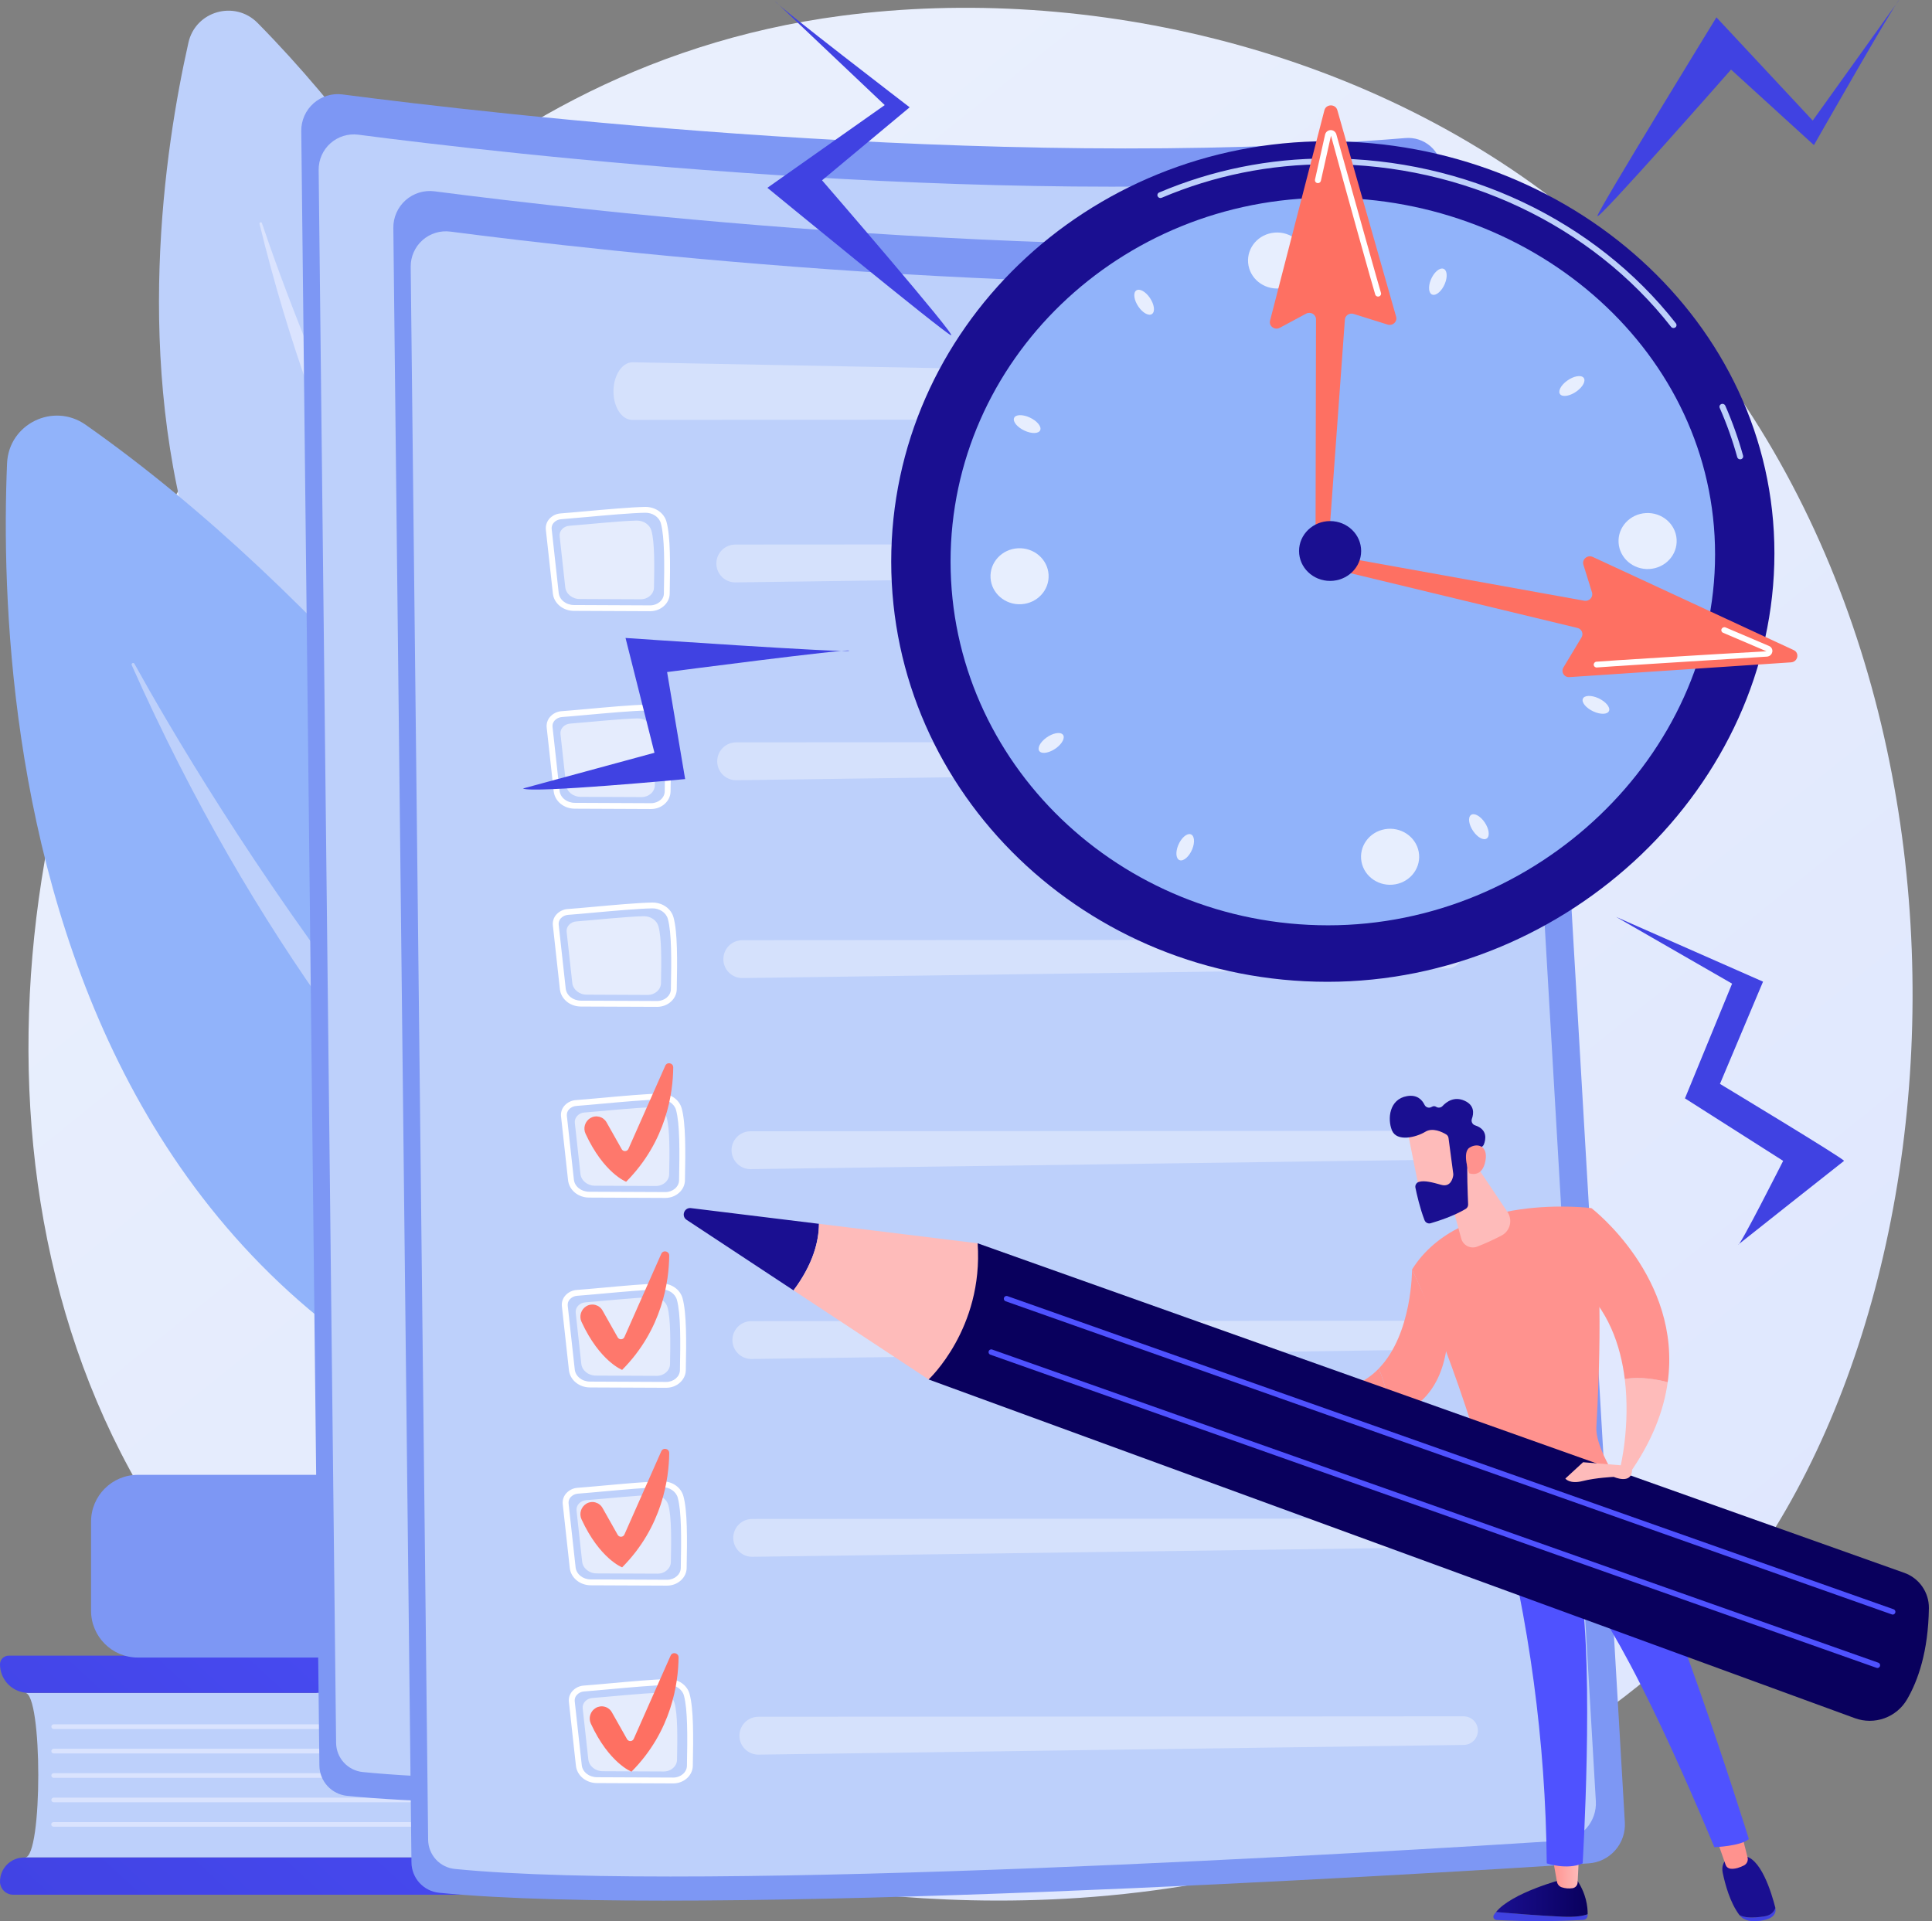 <svg width="181" height="180" viewBox="0 0 181 180" fill="none" xmlns="http://www.w3.org/2000/svg">
<rect x="0" y="0" width="181" height="180" fill="#808080" stroke="none"/>
<path d="M158.72 153.129C155.096 156.945 151.666 159.405 148.956 161.35C117.105 184.202 79.418 177.541 71.408 175.914C59.579 173.512 36.717 168.868 20.187 149.428C-4.821 120.02 -0.927 73.687 18.471 43.1C22.019 37.507 40.761 6.457 78.856 1.475C101.91 -1.538 128.783 4.539 148.245 20.844C189.095 55.074 186.187 124.214 158.72 153.129Z" fill="url(#paint0_linear_20_1977)"/>
<path d="M2.348 174.036H79.409V158.613H2.348C3.999 158.613 3.999 174.036 2.348 174.036Z" fill="#BDD0FB"/>
<path d="M79.41 170.177V163.118C79.41 160.63 77.887 158.613 76.008 158.613H2.675C1.965 158.613 1.285 158.331 0.783 157.83C0.282 157.328 1.67602e-07 156.647 1.67602e-07 155.938C1.67602e-07 155.723 0.086 155.516 0.238 155.363C0.39 155.211 0.597 155.125 0.813 155.125H80.96C82.798 155.125 85.717 158.018 85.717 161.58V171.438C85.717 174.799 82.884 177.523 81.153 177.523H1.234C1.072 177.523 0.912 177.492 0.762 177.43C0.612 177.368 0.476 177.277 0.361 177.162C0.247 177.047 0.156 176.911 0.094 176.761C0.032 176.612 -8.43321e-05 176.451 1.67602e-07 176.289C-4.39879e-07 175.692 0.237 175.119 0.659 174.697C1.081 174.274 1.653 174.037 2.25 174.036H76.496C78.105 174.036 79.41 172.308 79.41 170.177Z" fill="url(#paint1_linear_20_1977)"/>
<path d="M77.272 161.996H5.018C4.962 161.993 4.91 161.968 4.871 161.928C4.833 161.887 4.812 161.833 4.812 161.777C4.812 161.721 4.833 161.668 4.871 161.627C4.91 161.586 4.962 161.562 5.018 161.559H77.275C77.331 161.562 77.384 161.586 77.422 161.627C77.461 161.668 77.482 161.721 77.482 161.777C77.482 161.833 77.461 161.887 77.422 161.928C77.384 161.968 77.331 161.993 77.275 161.996H77.272Z" fill="url(#paint2_linear_20_1977)"/>
<path d="M77.272 164.285H5.018C4.962 164.282 4.91 164.258 4.871 164.217C4.833 164.176 4.812 164.123 4.812 164.067C4.812 164.011 4.833 163.957 4.871 163.916C4.91 163.876 4.962 163.851 5.018 163.848H77.275C77.331 163.851 77.384 163.876 77.422 163.916C77.461 163.957 77.482 164.011 77.482 164.067C77.482 164.123 77.461 164.176 77.422 164.217C77.384 164.258 77.331 164.282 77.275 164.285H77.272Z" fill="url(#paint3_linear_20_1977)"/>
<path d="M77.272 166.574H5.018C4.962 166.571 4.91 166.547 4.871 166.506C4.833 166.466 4.812 166.412 4.812 166.356C4.812 166.3 4.833 166.246 4.871 166.206C4.91 166.165 4.962 166.141 5.018 166.138H77.275C77.331 166.141 77.384 166.165 77.422 166.206C77.461 166.246 77.482 166.3 77.482 166.356C77.482 166.412 77.461 166.466 77.422 166.506C77.384 166.547 77.331 166.571 77.275 166.574H77.272Z" fill="url(#paint4_linear_20_1977)"/>
<path d="M77.272 168.863H5.018C4.962 168.86 4.91 168.836 4.871 168.795C4.833 168.755 4.812 168.701 4.812 168.645C4.812 168.589 4.833 168.535 4.871 168.495C4.91 168.454 4.962 168.43 5.018 168.427H77.275C77.331 168.43 77.384 168.454 77.422 168.495C77.461 168.535 77.482 168.589 77.482 168.645C77.482 168.701 77.461 168.755 77.422 168.795C77.384 168.836 77.331 168.86 77.275 168.863H77.272Z" fill="url(#paint5_linear_20_1977)"/>
<path d="M77.272 171.153H5.018C4.96 171.153 4.905 171.13 4.864 171.089C4.823 171.048 4.8 170.993 4.8 170.935C4.8 170.877 4.823 170.821 4.864 170.781C4.905 170.74 4.96 170.717 5.018 170.717H77.275C77.333 170.717 77.389 170.74 77.43 170.781C77.47 170.821 77.493 170.877 77.493 170.935C77.493 170.993 77.47 171.048 77.43 171.089C77.389 171.13 77.333 171.153 77.275 171.153H77.272Z" fill="url(#paint6_linear_20_1977)"/>
<path d="M75.063 138.183H12.916C10.494 138.183 8.531 140.146 8.531 142.568V150.916C8.531 153.338 10.494 155.302 12.916 155.302H75.063C77.485 155.302 79.449 153.338 79.449 150.916V142.568C79.449 140.146 77.485 138.183 75.063 138.183Z" fill="#7D97F4"/>
<path d="M63.569 153.334H70.97C71.227 153.334 71.435 153.126 71.435 152.869V140.616C71.435 140.359 71.227 140.151 70.97 140.151H63.569C63.312 140.151 63.104 140.359 63.104 140.616V152.869C63.104 153.126 63.312 153.334 63.569 153.334Z" fill="url(#paint7_linear_20_1977)"/>
<path d="M58.987 153.334H61.642C61.772 153.334 61.877 153.229 61.877 153.099V140.387C61.877 140.256 61.772 140.151 61.642 140.151H58.987C58.857 140.151 58.751 140.256 58.751 140.387V153.099C58.751 153.229 58.857 153.334 58.987 153.334Z" fill="url(#paint8_linear_20_1977)"/>
<path d="M73.256 95.18C73.256 95.18 55.866 34.329 24.134 2.151C22.001 -0.012 18.322 1.029 17.654 3.991C13.191 23.809 5.627 83.649 73.256 95.18Z" fill="#BDD0FB"/>
<path d="M66.944 91.494C66.975 91.523 66.994 91.562 66.997 91.604C67.001 91.646 66.988 91.687 66.962 91.72C66.936 91.754 66.899 91.776 66.858 91.783C66.816 91.79 66.774 91.781 66.738 91.758C60.314 87.422 35.255 65.817 24.316 20.979C24.307 20.949 24.31 20.917 24.325 20.89C24.339 20.863 24.364 20.842 24.394 20.833C24.423 20.824 24.455 20.827 24.483 20.841C24.51 20.856 24.531 20.881 24.54 20.91C28.036 31.26 42.134 69.368 66.944 91.494Z" fill="url(#paint9_linear_20_1977)"/>
<path d="M87.13 140.58C87.13 140.58 53.051 71.452 8.025 39.8C4.998 37.673 0.815 39.719 0.661 43.415C-0.374 68.134 3.584 141.483 87.13 140.58Z" fill="#91B3FA"/>
<path d="M78.766 137.537C78.811 137.563 78.845 137.606 78.859 137.657C78.874 137.707 78.868 137.761 78.844 137.808C78.82 137.854 78.778 137.889 78.729 137.906C78.679 137.923 78.625 137.92 78.577 137.898C69.936 134.1 35.207 113.667 12.341 62.321C12.268 62.155 12.507 62.031 12.594 62.192C19.035 73.83 44.223 116.422 78.766 137.537Z" fill="#BDD0FB"/>
<path d="M28.224 12.279C28.218 11.789 28.318 11.304 28.516 10.856C28.714 10.408 29.006 10.008 29.372 9.682C29.738 9.357 30.17 9.114 30.638 8.97C31.106 8.826 31.6 8.784 32.086 8.848C45.767 10.63 92.813 16.12 131.67 12.934C132.09 12.899 132.513 12.948 132.914 13.079C133.315 13.21 133.686 13.419 134.005 13.696C134.324 13.972 134.584 14.309 134.77 14.687C134.957 15.066 135.066 15.478 135.091 15.899L143.599 161.662C143.655 162.622 143.329 163.565 142.692 164.286C142.055 165.006 141.159 165.445 140.199 165.507C123.856 166.56 56.545 170.65 32.517 168.26C31.811 168.189 31.155 167.86 30.677 167.336C30.198 166.812 29.929 166.13 29.922 165.42L28.224 12.279Z" fill="#7D97F4"/>
<path d="M29.854 15.922C29.848 15.451 29.944 14.984 30.135 14.553C30.325 14.122 30.606 13.737 30.958 13.424C31.311 13.111 31.726 12.877 32.177 12.738C32.627 12.6 33.102 12.559 33.569 12.62C46.736 14.336 92.01 19.619 129.404 16.553C129.809 16.519 130.216 16.566 130.602 16.692C130.988 16.818 131.345 17.02 131.651 17.286C131.958 17.552 132.209 17.876 132.388 18.24C132.568 18.604 132.672 19.001 132.696 19.406L140.884 159.681C140.939 160.605 140.625 161.512 140.012 162.206C139.399 162.899 138.537 163.322 137.613 163.381C121.885 164.394 57.109 168.331 33.985 166.03C33.305 165.961 32.675 165.645 32.214 165.141C31.753 164.636 31.495 163.98 31.488 163.297L29.854 15.922Z" fill="#BDD0FB"/>
<path opacity="0.78" d="M42.091 26.679L43.644 56.754C43.669 57.235 43.875 57.69 44.221 58.026C44.566 58.363 45.026 58.556 45.509 58.568C51.08 58.696 68.443 59.029 78.242 58.467C78.777 58.436 79.28 58.206 79.653 57.822C80.025 57.437 80.24 56.927 80.254 56.392C80.412 50.75 80.735 34.327 79.414 27.47C79.31 26.933 79.025 26.447 78.608 26.093C78.19 25.739 77.665 25.537 77.117 25.522L44.182 24.541C43.901 24.533 43.621 24.583 43.361 24.688C43.1 24.793 42.864 24.951 42.668 25.151C42.471 25.352 42.318 25.592 42.219 25.855C42.12 26.117 42.076 26.398 42.091 26.679Z" fill="white"/>
<path d="M67.539 37.822C67.81 34.261 65.143 31.154 61.582 30.882C58.021 30.611 54.914 33.278 54.643 36.839C54.371 40.4 57.038 43.507 60.599 43.778C64.16 44.05 67.267 41.383 67.539 37.822Z" fill="url(#paint10_linear_20_1977)"/>
<path d="M51.371 56.37L71.973 56.263C73.236 56.256 73.986 54.858 73.3 53.797C71.536 51.068 67.854 47.064 61.514 47.278C55.407 47.485 51.8 51.135 49.992 53.753C49.225 54.863 50.021 56.379 51.371 56.37Z" fill="url(#paint11_linear_20_1977)"/>
<g opacity="0.6">
<path opacity="0.6" d="M124.632 28.864C124.765 28.865 124.896 28.84 125.019 28.789C125.141 28.738 125.252 28.663 125.345 28.568C125.438 28.474 125.511 28.361 125.559 28.238C125.608 28.114 125.631 27.983 125.627 27.85C125.612 27.577 125.493 27.319 125.296 27.13C125.098 26.94 124.836 26.832 124.563 26.828L88.163 26.369C87.596 26.362 87.289 26.792 87.48 27.325L87.753 28.085C87.945 28.618 88.563 29.049 89.129 29.049L124.632 28.864Z" fill="white"/>
</g>
<g opacity="0.6">
<path opacity="0.6" d="M88.192 31.978C87.626 31.971 87.319 32.401 87.51 32.935L87.782 33.694C87.975 34.228 88.592 34.658 89.159 34.658L124.661 34.474C124.794 34.475 124.925 34.449 125.048 34.398C125.17 34.348 125.281 34.273 125.374 34.178C125.467 34.083 125.54 33.971 125.588 33.847C125.637 33.724 125.66 33.592 125.656 33.459C125.641 33.186 125.523 32.929 125.325 32.739C125.128 32.549 124.866 32.442 124.592 32.437L88.192 31.978Z" fill="white"/>
</g>
<g opacity="0.6">
<path opacity="0.6" d="M88.222 37.668C87.656 37.66 87.348 38.091 87.539 38.624L87.811 39.384C88.004 39.917 88.622 40.348 89.188 40.348L124.691 40.164C124.823 40.165 124.955 40.139 125.077 40.088C125.2 40.038 125.311 39.963 125.403 39.868C125.496 39.773 125.569 39.661 125.618 39.537C125.666 39.414 125.689 39.282 125.686 39.149C125.67 38.876 125.552 38.619 125.355 38.429C125.157 38.239 124.895 38.132 124.622 38.127L88.222 37.668Z" fill="white"/>
</g>
<g opacity="0.6">
<path opacity="0.6" d="M128.341 67.582C128.472 67.585 128.602 67.559 128.723 67.509C128.844 67.458 128.953 67.382 129.043 67.287C129.134 67.191 129.203 67.078 129.247 66.955C129.291 66.831 129.308 66.7 129.299 66.569C129.26 66.014 128.764 65.559 128.198 65.557L43.311 65.33C42.745 65.33 42.572 65.688 42.926 66.129L43.801 67.217C44.156 67.658 44.91 68.017 45.477 68.014L128.341 67.582Z" fill="white"/>
</g>
<g opacity="0.6">
<path opacity="0.6" d="M43.341 70.937C42.774 70.937 42.601 71.295 42.955 71.737L43.831 72.825C44.186 73.266 44.94 73.624 45.506 73.622L128.37 73.191C128.501 73.192 128.632 73.167 128.753 73.116C128.873 73.065 128.982 72.99 129.073 72.894C129.163 72.799 129.232 72.686 129.276 72.562C129.32 72.438 129.338 72.307 129.328 72.176C129.288 71.621 128.793 71.166 128.226 71.165L43.341 70.937Z" fill="white"/>
</g>
<path opacity="0.6" d="M43.151 80.303C45.184 80.137 48.993 80.046 51.089 80.004C51.52 79.996 51.942 80.133 52.284 80.396C52.626 80.658 52.869 81.029 52.973 81.448C53.386 83.123 53.96 86.033 53.906 89.12C53.899 89.564 53.717 89.988 53.4 90.299C53.083 90.609 52.656 90.783 52.212 90.781L44.474 90.738C44.014 90.736 43.572 90.563 43.232 90.253C42.893 89.944 42.68 89.519 42.635 89.062L41.917 81.787C41.899 81.608 41.917 81.428 41.969 81.256C42.022 81.084 42.108 80.924 42.223 80.786C42.338 80.648 42.479 80.534 42.639 80.451C42.798 80.368 42.972 80.318 43.151 80.303Z" fill="white"/>
<g opacity="0.6">
<path opacity="0.6" d="M57.332 83.212C56.766 83.192 56.374 83.633 56.461 84.193L56.699 85.723C56.75 86.002 56.897 86.255 57.113 86.439C57.329 86.624 57.602 86.728 57.887 86.735L76.965 86.636C77.1 86.635 77.233 86.607 77.357 86.555C77.481 86.502 77.593 86.426 77.687 86.329C77.781 86.233 77.855 86.119 77.905 85.994C77.955 85.869 77.979 85.735 77.977 85.601L77.966 84.996C77.957 84.719 77.845 84.456 77.651 84.258C77.457 84.06 77.195 83.943 76.918 83.929L57.332 83.212Z" fill="white"/>
</g>
<path opacity="0.6" d="M85.303 80.084C87.337 79.918 91.145 79.827 93.241 79.785C93.672 79.776 94.094 79.914 94.436 80.176C94.779 80.439 95.021 80.81 95.125 81.228C95.538 82.904 96.112 85.814 96.058 88.901C96.051 89.345 95.869 89.768 95.552 90.079C95.235 90.39 94.808 90.564 94.364 90.562L86.626 90.519C86.166 90.516 85.724 90.343 85.385 90.034C85.045 89.724 84.832 89.3 84.787 88.843L84.069 81.568C84.051 81.389 84.068 81.208 84.121 81.036C84.173 80.864 84.259 80.704 84.374 80.566C84.489 80.428 84.631 80.314 84.79 80.231C84.95 80.149 85.124 80.099 85.303 80.084Z" fill="white"/>
<g opacity="0.6">
<path opacity="0.6" d="M99.484 82.993C98.918 82.972 98.526 83.413 98.613 83.973L98.851 85.503C98.903 85.782 99.049 86.035 99.265 86.22C99.482 86.404 99.755 86.508 100.039 86.515L119.118 86.415C119.252 86.415 119.385 86.387 119.509 86.335C119.633 86.282 119.745 86.206 119.839 86.11C119.934 86.013 120.008 85.899 120.057 85.774C120.107 85.649 120.131 85.516 120.129 85.381L120.119 84.777C120.11 84.5 119.997 84.237 119.803 84.039C119.609 83.841 119.348 83.724 119.071 83.71L99.484 82.993Z" fill="white"/>
</g>
<path d="M54.218 109.126H54.199L47.059 109.094C46.038 109.09 45.194 108.392 45.092 107.473L44.433 101.486C44.414 101.31 44.431 101.133 44.483 100.964C44.535 100.795 44.621 100.639 44.735 100.505C44.872 100.345 45.039 100.215 45.227 100.121C45.414 100.028 45.619 99.973 45.828 99.96C46.429 99.916 47.276 99.839 48.173 99.758C50.06 99.587 52.409 99.373 53.731 99.352C54.691 99.342 55.508 99.905 55.738 100.74C56.117 102.113 56.098 104.717 56.041 107.49C56.02 108.391 55.206 109.121 54.218 109.126ZM45.865 100.507C45.73 100.515 45.597 100.55 45.476 100.61C45.355 100.67 45.246 100.753 45.158 100.856C45.091 100.933 45.04 101.024 45.01 101.122C44.979 101.22 44.968 101.323 44.978 101.425L45.637 107.412C45.708 108.055 46.321 108.543 47.062 108.547L54.202 108.578H54.216C54.908 108.574 55.479 108.084 55.491 107.479C55.546 104.747 55.566 102.188 55.207 100.886C55.045 100.302 54.435 99.898 53.739 99.9C52.436 99.923 50.098 100.134 48.22 100.304C47.32 100.386 46.472 100.462 45.865 100.507H45.865Z" fill="white"/>
<path opacity="0.6" d="M46.636 101.122C48.136 101.011 51.393 100.663 52.94 100.636C53.595 100.625 54.172 101.017 54.328 101.584C54.632 102.686 54.604 104.886 54.563 106.916C54.551 107.524 53.995 108.012 53.313 108.009L47.607 107.983C46.905 107.983 46.322 107.505 46.252 106.882L45.725 102.097C45.671 101.602 46.081 101.162 46.636 101.122Z" fill="white"/>
<g opacity="0.6">
<path opacity="0.6" d="M60.468 105.116C60.571 105.496 60.797 105.831 61.112 106.069C61.426 106.306 61.81 106.432 62.204 106.427L128.261 105.52C128.616 105.517 128.956 105.374 129.206 105.12C129.455 104.867 129.594 104.525 129.592 104.17C129.589 103.814 129.445 103.474 129.192 103.225C128.939 102.975 128.597 102.837 128.242 102.839L62.178 102.882C61.906 102.882 61.638 102.945 61.394 103.065C61.15 103.186 60.938 103.361 60.772 103.577C60.607 103.793 60.493 104.044 60.441 104.311C60.388 104.577 60.398 104.853 60.468 105.116Z" fill="white"/>
</g>
<path d="M54.298 124.428H54.279L47.138 124.397C46.118 124.392 45.274 123.695 45.171 122.775L44.512 116.787C44.493 116.612 44.511 116.434 44.563 116.266C44.615 116.097 44.701 115.941 44.815 115.807C44.951 115.648 45.118 115.517 45.306 115.423C45.494 115.33 45.699 115.275 45.908 115.262C46.509 115.218 47.356 115.141 48.252 115.06C50.14 114.89 52.489 114.674 53.811 114.654H53.839C54.779 114.648 55.589 115.216 55.818 116.042C56.197 117.415 56.178 120.018 56.121 122.792C56.1 123.693 55.285 124.423 54.298 124.428ZM45.944 115.809C45.809 115.817 45.677 115.852 45.556 115.912C45.434 115.972 45.326 116.055 45.237 116.157C45.17 116.235 45.12 116.326 45.09 116.424C45.059 116.522 45.048 116.625 45.059 116.727L45.718 122.714C45.788 123.357 46.401 123.845 47.142 123.848L54.282 123.88H54.297C54.988 123.876 55.559 123.386 55.571 122.781C55.627 120.049 55.647 117.49 55.287 116.187C55.126 115.604 54.507 115.187 53.819 115.202C52.516 115.225 50.178 115.437 48.299 115.606C47.399 115.687 46.552 115.764 45.946 115.809H45.944Z" fill="white"/>
<path opacity="0.6" d="M46.716 116.422C48.215 116.311 51.473 115.963 53.02 115.936C53.675 115.924 54.252 116.317 54.408 116.884C54.712 117.986 54.684 120.185 54.643 122.216C54.63 122.824 54.075 123.312 53.393 123.308L47.687 123.283C46.985 123.28 46.401 122.805 46.332 122.182L45.805 117.398C45.751 116.905 46.161 116.464 46.716 116.422Z" fill="white"/>
<g opacity="0.6">
<path opacity="0.6" d="M60.548 120.417C60.651 120.798 60.877 121.133 61.191 121.371C61.505 121.609 61.89 121.735 62.284 121.73L128.341 120.822C128.692 120.813 129.024 120.666 129.268 120.413C129.512 120.161 129.647 119.823 129.644 119.472C129.642 119.121 129.502 118.786 129.255 118.537C129.007 118.288 128.672 118.146 128.322 118.141L62.258 118.184C61.986 118.184 61.718 118.247 61.474 118.367C61.23 118.488 61.018 118.663 60.852 118.879C60.687 119.095 60.574 119.346 60.521 119.613C60.468 119.88 60.478 120.155 60.548 120.417Z" fill="white"/>
</g>
<path d="M54.377 139.73H54.358L47.22 139.699C46.2 139.695 45.355 138.997 45.253 138.077L44.594 132.09C44.575 131.914 44.592 131.737 44.644 131.568C44.696 131.4 44.782 131.243 44.897 131.109C45.033 130.95 45.2 130.819 45.388 130.726C45.575 130.632 45.78 130.577 45.989 130.564C46.59 130.52 47.437 130.444 48.333 130.363C50.221 130.192 52.57 129.977 53.893 129.956H53.921C54.86 129.952 55.671 130.519 55.899 131.345C56.278 132.718 56.259 135.322 56.203 138.095C56.179 138.995 55.365 139.725 54.377 139.73ZM46.024 131.112C45.889 131.12 45.757 131.154 45.635 131.214C45.514 131.274 45.406 131.358 45.317 131.46C45.25 131.538 45.2 131.629 45.169 131.727C45.138 131.825 45.128 131.928 45.138 132.03L45.797 138.017C45.868 138.66 46.48 139.148 47.222 139.151L54.362 139.182H54.376C55.068 139.179 55.638 138.688 55.651 138.083C55.706 135.352 55.726 132.793 55.367 131.49C55.205 130.906 54.586 130.488 53.898 130.505C52.596 130.528 50.258 130.739 48.379 130.908C47.479 130.99 46.631 131.067 46.025 131.112H46.024Z" fill="white"/>
<path opacity="0.6" d="M46.796 131.726C48.295 131.616 51.553 131.267 53.1 131.24C53.755 131.229 54.331 131.621 54.487 132.188C54.792 133.29 54.764 135.49 54.722 137.52C54.71 138.128 54.154 138.613 53.472 138.613L47.766 138.587C47.065 138.587 46.481 138.109 46.411 137.486L45.885 132.701C45.83 132.207 46.24 131.767 46.796 131.726Z" fill="white"/>
<g opacity="0.6">
<path opacity="0.6" d="M60.628 135.72C60.731 136.1 60.957 136.436 61.271 136.673C61.585 136.911 61.97 137.037 62.364 137.031L128.421 136.124C128.776 136.122 129.116 135.978 129.366 135.725C129.615 135.472 129.754 135.13 129.751 134.774C129.749 134.419 129.605 134.079 129.352 133.829C129.099 133.58 128.757 133.441 128.401 133.444L62.338 133.486C62.066 133.486 61.798 133.549 61.554 133.67C61.31 133.79 61.097 133.965 60.932 134.181C60.767 134.397 60.653 134.648 60.6 134.915C60.548 135.182 60.557 135.457 60.628 135.72Z" fill="white"/>
</g>
<path d="M54.457 155.033H54.438L47.297 155.001C46.277 154.997 45.433 154.3 45.33 153.38L44.671 147.393C44.653 147.217 44.67 147.04 44.722 146.871C44.774 146.702 44.86 146.546 44.974 146.412C45.11 146.252 45.276 146.122 45.463 146.028C45.65 145.934 45.854 145.878 46.062 145.865C46.664 145.821 47.511 145.744 48.407 145.663C50.294 145.492 52.644 145.278 53.966 145.256H53.995C54.934 145.251 55.745 145.819 55.973 146.645C56.352 148.018 56.333 150.621 56.276 153.395C56.259 154.298 55.444 155.028 54.457 155.033ZM46.104 146.414C45.968 146.422 45.836 146.456 45.715 146.516C45.593 146.576 45.485 146.66 45.397 146.762C45.33 146.84 45.279 146.931 45.248 147.029C45.218 147.127 45.207 147.23 45.218 147.332L45.877 153.319C45.947 153.962 46.559 154.45 47.301 154.453L54.441 154.485H54.456C55.147 154.481 55.718 153.99 55.73 153.385C55.786 150.654 55.806 148.095 55.446 146.792C55.285 146.209 54.666 145.788 53.977 145.807C52.676 145.83 50.337 146.041 48.458 146.211C47.558 146.292 46.711 146.369 46.105 146.414H46.104Z" fill="white"/>
<path opacity="0.6" d="M46.876 147.028C48.375 146.917 51.633 146.57 53.175 146.542C53.831 146.53 54.407 146.923 54.564 147.491C54.868 148.593 54.84 150.792 54.799 152.822C54.786 153.43 54.231 153.918 53.549 153.915L47.843 153.89C47.142 153.89 46.557 153.412 46.488 152.789L45.961 148.004C45.91 147.509 46.32 147.069 46.876 147.028Z" fill="white"/>
<g opacity="0.6">
<path opacity="0.6" d="M60.708 151.022C60.81 151.402 61.037 151.738 61.351 151.975C61.665 152.213 62.05 152.339 62.443 152.333L128.5 151.426C128.856 151.424 129.196 151.28 129.445 151.027C129.695 150.774 129.833 150.432 129.831 150.076C129.828 149.721 129.685 149.381 129.432 149.131C129.178 148.882 128.836 148.743 128.481 148.746L62.418 148.788C62.146 148.788 61.877 148.851 61.633 148.972C61.39 149.092 61.177 149.267 61.011 149.483C60.846 149.699 60.733 149.95 60.68 150.217C60.627 150.484 60.637 150.759 60.708 151.022Z" fill="white"/>
</g>
<path d="M47.184 147.966C47.31 147.891 47.449 147.843 47.594 147.823C47.738 147.803 47.886 147.812 48.027 147.85C48.168 147.888 48.3 147.953 48.415 148.043C48.531 148.133 48.627 148.244 48.699 148.372L50.12 150.889C50.152 150.946 50.199 150.993 50.256 151.024C50.314 151.056 50.378 151.071 50.444 151.068C50.509 151.064 50.572 151.043 50.626 151.006C50.679 150.969 50.722 150.918 50.748 150.858L54.201 143.064C54.373 142.675 54.951 142.803 54.947 143.228C54.923 145.607 54.316 150.132 50.535 153.936C50.535 153.936 48.436 153.133 46.731 149.436C46.611 149.178 46.591 148.886 46.675 148.614C46.759 148.342 46.94 148.112 47.184 147.966Z" fill="url(#paint12_linear_20_1977)"/>
<path d="M36.85 21.356C36.844 20.867 36.944 20.381 37.142 19.933C37.34 19.485 37.632 19.085 37.998 18.76C38.364 18.435 38.795 18.192 39.264 18.048C39.732 17.904 40.225 17.862 40.711 17.925C54.393 19.708 101.438 25.2 140.295 22.012C140.716 21.976 141.139 22.025 141.54 22.156C141.941 22.287 142.312 22.497 142.631 22.773C142.95 23.049 143.21 23.386 143.396 23.765C143.583 24.143 143.692 24.555 143.717 24.976L152.224 170.743C152.281 171.703 151.955 172.646 151.318 173.367C150.681 174.087 149.785 174.526 148.825 174.588C132.481 175.64 65.171 179.731 41.142 177.341C40.436 177.27 39.781 176.941 39.302 176.417C38.823 175.893 38.555 175.21 38.548 174.501L36.85 21.356Z" fill="#7D97F4"/>
<path d="M38.477 25.001C38.471 24.53 38.567 24.063 38.758 23.632C38.948 23.201 39.229 22.816 39.581 22.503C39.934 22.19 40.349 21.956 40.8 21.818C41.25 21.679 41.725 21.639 42.193 21.7C55.359 23.416 100.633 28.698 138.027 25.632C138.432 25.598 138.839 25.645 139.225 25.771C139.611 25.897 139.968 26.099 140.274 26.365C140.581 26.631 140.832 26.955 141.011 27.319C141.191 27.683 141.295 28.08 141.319 28.485L149.507 168.76C149.561 169.684 149.247 170.591 148.635 171.285C148.022 171.978 147.159 172.401 146.236 172.46C130.507 173.473 65.731 177.41 42.607 175.109C41.928 175.041 41.297 174.724 40.836 174.22C40.376 173.715 40.117 173.059 40.11 172.376L38.477 25.001Z" fill="#BDD0FB"/>
<path d="M62.346 112.238H62.327L55.187 112.207C54.166 112.202 53.322 111.505 53.219 110.585L52.56 104.597C52.542 104.422 52.559 104.245 52.611 104.076C52.663 103.908 52.749 103.751 52.863 103.617C53 103.458 53.167 103.327 53.355 103.234C53.542 103.14 53.747 103.085 53.956 103.072C54.557 103.028 55.404 102.952 56.301 102.871C58.188 102.7 60.537 102.485 61.859 102.464C62.819 102.454 63.636 103.018 63.866 103.852C64.245 105.225 64.226 107.828 64.169 110.602C64.148 111.503 63.334 112.233 62.346 112.238ZM53.993 103.619C53.858 103.627 53.725 103.662 53.604 103.722C53.483 103.782 53.374 103.865 53.286 103.967C53.219 104.045 53.168 104.136 53.137 104.234C53.107 104.332 53.096 104.435 53.106 104.538L53.765 110.525C53.836 111.167 54.449 111.655 55.19 111.659L62.33 111.69H62.344C63.036 111.686 63.607 111.196 63.619 110.591C63.674 107.859 63.694 105.3 63.335 103.998C63.173 103.415 62.563 103.011 61.867 103.012C60.564 103.035 58.226 103.247 56.348 103.416C55.448 103.498 54.6 103.575 53.993 103.619H53.993Z" fill="white"/>
<path opacity="0.6" d="M54.764 104.234C56.264 104.123 59.522 103.775 61.068 103.748C61.723 103.736 62.3 104.129 62.456 104.696C62.761 105.798 62.733 107.997 62.691 110.028C62.679 110.636 62.123 111.124 61.441 111.12L55.736 111.095C55.034 111.095 54.45 110.617 54.38 109.994L53.853 105.21C53.799 104.715 54.209 104.271 54.764 104.234Z" fill="white"/>
<g opacity="0.6">
<path opacity="0.6" d="M68.597 108.228C68.699 108.609 68.926 108.944 69.24 109.181C69.554 109.419 69.939 109.545 70.332 109.54L136.389 108.633C136.745 108.63 137.085 108.486 137.334 108.233C137.584 107.98 137.723 107.638 137.72 107.283C137.718 106.927 137.574 106.587 137.321 106.338C137.068 106.088 136.726 105.949 136.37 105.952L70.307 105.994C70.035 105.995 69.766 106.057 69.523 106.178C69.279 106.298 69.066 106.473 68.901 106.689C68.735 106.905 68.622 107.157 68.569 107.423C68.516 107.69 68.526 107.966 68.597 108.228Z" fill="white"/>
</g>
<path d="M62.426 130.027H62.407L55.267 129.996C54.246 129.991 53.402 129.294 53.3 128.374L52.641 122.386C52.622 122.211 52.639 122.033 52.691 121.865C52.743 121.696 52.829 121.54 52.943 121.406C53.08 121.246 53.247 121.116 53.435 121.022C53.622 120.929 53.827 120.874 54.036 120.861C54.637 120.817 55.484 120.74 56.38 120.659C58.268 120.488 60.617 120.274 61.94 120.252H61.968C62.907 120.247 63.718 120.815 63.946 121.641C64.325 123.014 64.306 125.617 64.249 128.391C64.228 129.292 63.414 130.022 62.426 130.027ZM54.073 121.408C53.938 121.416 53.806 121.451 53.684 121.511C53.563 121.57 53.455 121.654 53.366 121.756C53.299 121.834 53.249 121.925 53.218 122.023C53.187 122.121 53.177 122.224 53.187 122.326L53.846 128.313C53.917 128.956 54.529 129.444 55.271 129.447L62.411 129.479H62.425C63.117 129.475 63.687 128.984 63.7 128.379C63.755 125.648 63.775 123.089 63.416 121.786C63.254 121.203 62.635 120.787 61.947 120.801C60.645 120.824 58.307 121.035 56.428 121.205C55.528 121.286 54.68 121.363 54.074 121.408H54.073Z" fill="white"/>
<path opacity="0.6" d="M54.844 122.022C56.343 121.912 59.602 121.564 61.148 121.536C61.803 121.525 62.38 121.917 62.536 122.485C62.84 123.587 62.813 125.786 62.772 127.816C62.759 128.424 62.203 128.912 61.521 128.909L55.815 128.884C55.114 128.884 54.529 128.406 54.46 127.783L53.934 122.999C53.88 122.504 54.291 122.063 54.844 122.022Z" fill="white"/>
<g opacity="0.6">
<path opacity="0.6" d="M68.677 126.016C68.779 126.397 69.005 126.732 69.32 126.97C69.634 127.207 70.018 127.334 70.412 127.328L136.469 126.421C136.645 126.42 136.819 126.384 136.981 126.316C137.144 126.247 137.291 126.147 137.414 126.022C137.538 125.896 137.635 125.748 137.702 125.585C137.768 125.422 137.801 125.247 137.8 125.071C137.799 124.895 137.763 124.721 137.694 124.559C137.626 124.397 137.526 124.25 137.401 124.126C137.275 124.003 137.127 123.905 136.964 123.839C136.801 123.773 136.626 123.739 136.45 123.741L70.387 123.783C70.115 123.783 69.847 123.846 69.603 123.966C69.359 124.087 69.146 124.262 68.981 124.478C68.816 124.694 68.702 124.945 68.649 125.212C68.597 125.478 68.606 125.754 68.677 126.016Z" fill="white"/>
</g>
<path d="M62.506 148.564H62.486L55.346 148.533C54.326 148.529 53.482 147.831 53.379 146.911L52.72 140.924C52.702 140.748 52.719 140.571 52.771 140.402C52.823 140.234 52.909 140.077 53.023 139.943C53.159 139.784 53.326 139.653 53.514 139.56C53.702 139.466 53.907 139.411 54.116 139.398C54.717 139.354 55.563 139.278 56.46 139.197C58.347 139.026 60.697 138.811 62.019 138.79H62.047C62.987 138.785 63.797 139.353 64.025 140.179C64.405 141.552 64.385 144.155 64.329 146.929C64.308 147.826 63.493 148.556 62.506 148.564ZM54.153 139.945C54.017 139.953 53.885 139.988 53.764 140.048C53.642 140.108 53.534 140.191 53.445 140.293C53.379 140.371 53.328 140.462 53.297 140.56C53.267 140.658 53.256 140.761 53.267 140.864L53.926 146.851C53.996 147.494 54.609 147.982 55.35 147.984L62.49 148.016H62.505C63.196 148.012 63.766 147.522 63.779 146.917C63.835 144.186 63.855 141.626 63.495 140.324C63.334 139.74 62.715 139.321 62.027 139.338C60.724 139.361 58.386 139.573 56.507 139.742C55.607 139.824 54.759 139.901 54.154 139.945H54.153Z" fill="white"/>
<path opacity="0.6" d="M54.924 140.556C56.423 140.446 59.681 140.098 61.227 140.071C61.883 140.059 62.459 140.452 62.615 141.019C62.919 142.121 62.892 144.32 62.85 146.35C62.838 146.959 62.282 147.447 61.6 147.443L55.894 147.418C55.193 147.418 54.609 146.939 54.539 146.317L54.013 141.532C53.958 141.038 54.368 140.598 54.924 140.556Z" fill="white"/>
<g opacity="0.6">
<path opacity="0.6" d="M68.755 144.551C68.858 144.931 69.084 145.267 69.399 145.504C69.713 145.742 70.097 145.868 70.491 145.862L136.548 144.955C136.904 144.953 137.243 144.809 137.493 144.556C137.743 144.303 137.881 143.961 137.879 143.605C137.876 143.25 137.733 142.91 137.479 142.66C137.226 142.411 136.884 142.272 136.529 142.275L70.466 142.317C70.194 142.317 69.925 142.38 69.681 142.501C69.438 142.621 69.225 142.796 69.059 143.012C68.894 143.228 68.781 143.479 68.728 143.746C68.675 144.013 68.685 144.288 68.755 144.551Z" fill="white"/>
</g>
<path d="M63.083 167.095H63.063L55.923 167.064C54.903 167.06 54.059 166.362 53.956 165.442L53.297 159.455C53.278 159.279 53.295 159.102 53.347 158.933C53.4 158.765 53.485 158.608 53.6 158.474C53.736 158.315 53.903 158.184 54.091 158.091C54.279 157.997 54.483 157.942 54.693 157.929C55.294 157.885 56.14 157.809 57.037 157.728C58.924 157.557 61.273 157.342 62.596 157.321H62.625C63.563 157.316 64.374 157.884 64.602 158.71C64.981 160.083 64.962 162.687 64.906 165.46C64.884 166.36 64.07 167.09 63.083 167.095ZM54.73 158.477C54.595 158.484 54.462 158.519 54.341 158.579C54.219 158.639 54.111 158.723 54.023 158.825C53.956 158.903 53.905 158.993 53.874 159.091C53.844 159.189 53.833 159.292 53.843 159.395L54.502 165.382C54.573 166.025 55.186 166.513 55.927 166.516L63.067 166.547H63.081C63.773 166.544 64.344 166.053 64.356 165.448C64.411 162.717 64.431 160.157 64.072 158.855C63.91 158.271 63.292 157.851 62.603 157.869C61.301 157.892 58.963 158.104 57.085 158.273C56.185 158.355 55.337 158.432 54.731 158.477H54.73Z" fill="white"/>
<path opacity="0.6" d="M55.501 159.091C57 158.981 60.258 158.632 61.804 158.605C62.46 158.594 63.036 158.986 63.192 159.553C63.497 160.655 63.469 162.855 63.428 164.885C63.416 165.493 62.859 165.981 62.177 165.978L56.472 165.952C55.77 165.952 55.186 165.474 55.117 164.851L54.59 160.066C54.536 159.572 54.945 159.132 55.501 159.091Z" fill="white"/>
<g opacity="0.6">
<path opacity="0.6" d="M69.334 163.085C69.437 163.466 69.663 163.801 69.977 164.038C70.292 164.276 70.676 164.402 71.07 164.397L137.127 163.49C137.482 163.487 137.822 163.344 138.072 163.09C138.321 162.837 138.46 162.495 138.458 162.14C138.455 161.784 138.312 161.444 138.059 161.195C137.805 160.945 137.464 160.806 137.108 160.809L71.044 160.851C70.772 160.851 70.504 160.914 70.26 161.035C70.016 161.155 69.803 161.33 69.638 161.546C69.473 161.762 69.359 162.013 69.306 162.28C69.254 162.547 69.263 162.823 69.334 163.085Z" fill="white"/>
</g>
<path d="M55.81 160.029C55.935 159.954 56.074 159.905 56.219 159.884C56.363 159.864 56.511 159.873 56.652 159.911C56.793 159.948 56.925 160.014 57.04 160.103C57.156 160.193 57.252 160.304 57.323 160.432L58.745 162.949C58.777 163.006 58.824 163.053 58.882 163.084C58.939 163.116 59.003 163.131 59.069 163.128C59.134 163.125 59.197 163.104 59.251 163.067C59.304 163.03 59.347 162.979 59.373 162.919L62.825 155.124C62.998 154.735 63.576 154.863 63.572 155.289C63.549 157.667 62.941 162.192 59.16 165.996C59.16 165.996 57.062 165.193 55.355 161.496C55.237 161.239 55.218 160.946 55.301 160.675C55.385 160.404 55.566 160.174 55.81 160.029Z" fill="url(#paint13_linear_20_1977)"/>
<path d="M54.934 140.885C55.059 140.81 55.199 140.761 55.343 140.741C55.488 140.72 55.635 140.729 55.776 140.767C55.917 140.805 56.05 140.87 56.165 140.96C56.28 141.049 56.377 141.161 56.448 141.288L57.869 143.805C57.901 143.862 57.949 143.909 58.006 143.941C58.063 143.972 58.128 143.987 58.193 143.984C58.258 143.981 58.321 143.96 58.375 143.923C58.429 143.886 58.471 143.835 58.498 143.775L61.95 135.98C62.123 135.591 62.7 135.719 62.697 136.145C62.673 138.524 62.065 143.048 58.285 146.852C58.285 146.852 56.186 146.049 54.48 142.352C54.361 142.095 54.342 141.803 54.426 141.532C54.51 141.261 54.691 141.03 54.934 140.885Z" fill="url(#paint14_linear_20_1977)"/>
<path d="M54.934 122.383C55.059 122.308 55.199 122.259 55.343 122.239C55.488 122.218 55.635 122.227 55.776 122.265C55.917 122.303 56.05 122.368 56.165 122.458C56.28 122.547 56.377 122.659 56.448 122.787L57.869 125.303C57.901 125.36 57.949 125.407 58.006 125.439C58.063 125.47 58.128 125.485 58.193 125.482C58.258 125.479 58.321 125.458 58.375 125.421C58.429 125.384 58.471 125.333 58.498 125.273L61.95 117.478C62.123 117.09 62.7 117.217 62.697 117.643C62.673 120.022 62.065 124.547 58.285 128.35C58.285 128.35 56.186 127.548 54.48 123.85C54.361 123.593 54.342 123.301 54.426 123.03C54.51 122.759 54.691 122.528 54.934 122.383Z" fill="url(#paint15_linear_20_1977)"/>
<path d="M62.327 99.851C62.499 99.465 63.077 99.59 63.073 100.015C63.05 102.394 62.442 106.918 58.661 110.723C58.661 110.723 56.562 109.92 54.857 106.223C54.737 105.965 54.718 105.672 54.802 105.401C54.886 105.129 55.067 104.899 55.311 104.753C55.436 104.679 55.575 104.63 55.72 104.61C55.864 104.59 56.011 104.599 56.153 104.636C56.294 104.674 56.426 104.739 56.541 104.828C56.657 104.918 56.753 105.029 56.825 105.156L58.246 107.674C58.278 107.73 58.325 107.777 58.382 107.809C58.44 107.84 58.504 107.855 58.569 107.852C58.635 107.849 58.698 107.828 58.752 107.791C58.805 107.754 58.848 107.703 58.874 107.643L62.327 99.851Z" fill="url(#paint16_linear_20_1977)"/>
<path d="M60.922 57.266H60.903L53.763 57.235C52.743 57.23 51.898 56.533 51.796 55.612L51.137 49.629C51.118 49.453 51.135 49.276 51.187 49.107C51.239 48.939 51.325 48.782 51.44 48.648C51.575 48.489 51.742 48.359 51.929 48.265C52.116 48.172 52.32 48.117 52.529 48.103C53.13 48.059 53.977 47.982 54.874 47.901C56.761 47.731 59.11 47.519 60.432 47.495H60.461C61.4 47.49 62.211 48.058 62.439 48.883C62.818 50.257 62.799 52.86 62.742 55.633C62.724 56.532 61.91 57.261 60.922 57.266ZM52.569 48.648C52.434 48.656 52.302 48.691 52.18 48.75C52.059 48.81 51.951 48.894 51.862 48.996C51.795 49.074 51.745 49.164 51.714 49.262C51.683 49.36 51.673 49.464 51.683 49.566L52.342 55.553C52.413 56.196 53.025 56.684 53.767 56.687L60.907 56.719H60.921C61.613 56.715 62.184 56.224 62.196 55.619C62.251 52.888 62.271 50.329 61.912 49.026C61.75 48.443 61.131 48.026 60.443 48.041C59.141 48.064 56.803 48.275 54.924 48.445C54.024 48.526 53.176 48.602 52.57 48.648H52.569Z" fill="white"/>
<path opacity="0.6" d="M53.34 49.262C54.84 49.152 58.098 48.804 59.644 48.776C60.3 48.765 60.876 49.158 61.032 49.725C61.336 50.826 61.309 53.026 61.268 55.056C61.255 55.664 60.699 56.149 60.017 56.149L54.311 56.124C53.61 56.124 53.026 55.646 52.956 55.023L52.43 50.238C52.376 49.744 52.785 49.303 53.34 49.262Z" fill="white"/>
<g opacity="0.6">
<path opacity="0.6" d="M67.173 53.256C67.275 53.637 67.501 53.972 67.816 54.21C68.13 54.447 68.514 54.573 68.909 54.568L134.965 53.661C135.316 53.651 135.649 53.505 135.893 53.252C136.136 53 136.271 52.662 136.269 52.311C136.266 51.96 136.126 51.624 135.879 51.375C135.632 51.127 135.297 50.984 134.946 50.98L68.883 51.022C68.611 51.023 68.343 51.085 68.099 51.206C67.855 51.327 67.642 51.502 67.477 51.718C67.312 51.933 67.198 52.184 67.145 52.451C67.093 52.718 67.102 52.993 67.173 53.256Z" fill="white"/>
</g>
<g opacity="0.6">
<path opacity="0.6" d="M57.522 37.31C57.715 38.505 58.416 39.342 59.227 39.341L125.293 39.294C126.041 39.294 126.65 38.363 126.648 37.225C126.648 36.119 126.065 35.227 125.338 35.213L59.286 33.943C58.12 33.922 57.248 35.589 57.522 37.31Z" fill="white"/>
</g>
<path d="M61.002 75.801H60.983L53.842 75.77C52.822 75.765 51.978 75.068 51.875 74.148L51.216 68.16C51.198 67.985 51.215 67.808 51.267 67.639C51.319 67.471 51.405 67.314 51.519 67.18C51.655 67.021 51.822 66.891 52.009 66.797C52.196 66.704 52.4 66.648 52.609 66.635C53.21 66.591 54.056 66.514 54.953 66.433C56.84 66.263 59.19 66.047 60.512 66.027H60.54C61.48 66.022 62.29 66.589 62.518 67.415C62.898 68.788 62.878 71.391 62.822 74.165C62.804 75.066 61.989 75.796 61.002 75.801ZM52.648 67.182C52.513 67.19 52.381 67.225 52.26 67.285C52.138 67.344 52.03 67.428 51.941 67.53C51.874 67.608 51.824 67.699 51.793 67.797C51.763 67.895 51.752 67.998 51.763 68.1L52.422 74.087C52.492 74.73 53.105 75.218 53.846 75.221L60.986 75.253H61.001C61.692 75.249 62.263 74.759 62.275 74.154C62.331 71.422 62.35 68.863 61.991 67.561C61.83 66.977 61.211 66.558 60.523 66.575C59.221 66.598 56.882 66.81 55.003 66.979C54.103 67.06 53.255 67.138 52.65 67.182H52.648Z" fill="white"/>
<path opacity="0.6" d="M53.42 67.796C54.919 67.686 58.177 67.338 59.724 67.311C60.379 67.299 60.956 67.692 61.112 68.259C61.416 69.361 61.388 71.561 61.347 73.591C61.334 74.199 60.779 74.683 60.097 74.683L54.391 74.658C53.69 74.658 53.105 74.18 53.036 73.557L52.509 68.773C52.455 68.278 52.864 67.837 53.42 67.796Z" fill="white"/>
<g opacity="0.6">
<path opacity="0.6" d="M67.253 71.791C67.355 72.171 67.581 72.507 67.895 72.744C68.21 72.982 68.594 73.108 68.988 73.103L135.046 72.193C135.397 72.183 135.729 72.037 135.973 71.784C136.217 71.532 136.352 71.194 136.349 70.843C136.347 70.492 136.207 70.156 135.96 69.907C135.712 69.659 135.377 69.516 135.027 69.512L68.963 69.554C68.691 69.554 68.422 69.617 68.178 69.738C67.934 69.858 67.721 70.034 67.556 70.25C67.39 70.466 67.277 70.718 67.224 70.985C67.172 71.252 67.181 71.528 67.253 71.791Z" fill="white"/>
</g>
<path d="M61.58 94.335H61.56L54.42 94.307C53.401 94.303 52.556 93.606 52.453 92.685L51.795 86.698C51.776 86.523 51.793 86.345 51.845 86.177C51.897 86.008 51.982 85.852 52.097 85.717C52.233 85.558 52.4 85.428 52.588 85.334C52.776 85.24 52.98 85.185 53.19 85.172C53.791 85.128 54.637 85.051 55.534 84.971C57.422 84.8 59.771 84.585 61.093 84.564H61.122C62.06 84.559 62.871 85.126 63.099 85.953C63.479 87.326 63.459 89.929 63.403 92.703C63.381 93.6 62.566 94.33 61.58 94.335ZM53.226 85.716C53.091 85.724 52.959 85.759 52.837 85.819C52.716 85.879 52.608 85.962 52.519 86.064C52.452 86.142 52.402 86.233 52.371 86.331C52.34 86.429 52.329 86.532 52.34 86.635L52.999 92.622C53.069 93.264 53.682 93.752 54.423 93.756L61.563 93.787H61.578C62.27 93.783 62.84 93.293 62.852 92.688C62.908 89.956 62.928 87.397 62.568 86.095C62.407 85.512 61.788 85.091 61.1 85.109C59.798 85.132 57.459 85.344 55.581 85.513C54.681 85.594 53.833 85.672 53.227 85.716H53.226Z" fill="white"/>
<path opacity="0.6" d="M53.997 86.331C55.496 86.22 58.754 85.872 60.301 85.845C60.956 85.833 61.532 86.226 61.688 86.794C61.993 87.895 61.965 90.095 61.924 92.125C61.912 92.733 61.355 93.218 60.673 93.218L54.968 93.193C54.266 93.193 53.682 92.714 53.613 92.091L53.086 87.307C53.032 86.812 53.441 86.371 53.997 86.331Z" fill="white"/>
<g opacity="0.6">
<path opacity="0.6" d="M67.829 90.326C67.932 90.706 68.158 91.041 68.472 91.278C68.787 91.516 69.171 91.642 69.565 91.637L135.622 90.73C135.977 90.727 136.317 90.584 136.567 90.331C136.816 90.078 136.955 89.736 136.953 89.38C136.95 89.025 136.807 88.685 136.553 88.435C136.3 88.186 135.958 88.047 135.603 88.049L69.539 88.091C69.267 88.092 68.999 88.155 68.755 88.275C68.511 88.396 68.299 88.571 68.133 88.787C67.968 89.003 67.855 89.254 67.802 89.521C67.749 89.787 67.758 90.063 67.829 90.326Z" fill="white"/>
</g>
<path d="M162.845 116.614C162.948 116.896 167.056 108.766 167.056 108.766L157.856 102.911L162.272 92.162L151.407 85.91L165.17 91.975L161.134 101.554C161.134 101.554 172.915 108.662 172.759 108.768C172.603 108.874 162.845 116.614 162.845 116.614Z" fill="url(#paint17_linear_20_1977)"/>
<path d="M177.917 0C177.539 0.257 169.938 13.596 169.938 13.596L162.174 6.519C162.174 6.519 149.465 20.983 149.653 20.23C149.842 19.476 160.804 1.626 160.804 1.626L169.826 11.296L177.917 0Z" fill="url(#paint18_linear_20_1977)"/>
<path d="M72.629 0.129C72.834 0.545 85.222 10.054 85.222 10.054L77.014 16.894C77.014 16.894 89.825 31.706 89.092 31.411C88.36 31.116 71.894 17.596 71.894 17.596L82.887 9.846L72.629 0.129Z" fill="url(#paint19_linear_20_1977)"/>
<path d="M48.994 73.878C49.829 74.349 64.188 72.996 64.188 72.996L62.497 62.968C62.497 62.968 79.681 60.725 79.56 60.966C79.439 61.206 58.603 59.773 58.603 59.773L61.314 70.53L48.994 73.878Z" fill="url(#paint20_linear_20_1977)"/>
<path d="M140.156 179.146C141.669 179.274 144.295 179.489 146.366 179.58C147.61 179.635 148.327 179.516 148.74 179.348C148.74 179.394 148.738 179.437 148.736 179.476C148.73 179.582 148.685 179.682 148.61 179.757C148.535 179.831 148.435 179.876 148.329 179.881C145.621 180.035 142.906 180.038 140.197 179.889C140.145 179.886 140.094 179.87 140.05 179.843C140.006 179.815 139.969 179.776 139.944 179.73C139.919 179.684 139.906 179.632 139.907 179.58C139.908 179.528 139.922 179.476 139.949 179.431C140.011 179.331 140.08 179.236 140.156 179.146Z" fill="url(#paint21_linear_20_1977)"/>
<path d="M146.366 179.58C144.295 179.489 141.669 179.276 140.156 179.146C141.643 177.32 146.366 176.09 146.366 176.09H147.698C148.616 177.412 148.748 178.671 148.739 179.348C148.327 179.513 147.61 179.635 146.366 179.58Z" fill="url(#paint22_linear_20_1977)"/>
<path d="M147.924 173.912L147.799 176.382C147.793 176.513 147.741 176.637 147.654 176.734C147.566 176.831 147.447 176.894 147.318 176.913C146.982 176.963 146.639 176.935 146.316 176.83C146.201 176.793 146.099 176.726 146.02 176.635C145.941 176.545 145.888 176.434 145.866 176.316L145.435 173.911L147.924 173.912Z" fill="url(#paint23_linear_20_1977)"/>
<path d="M165.249 179.562C165.904 179.47 166.201 179.129 166.326 178.765C166.326 178.765 166.326 178.771 166.326 178.774C166.423 179.16 166.198 179.557 165.751 179.747C165.21 179.976 164.619 180.015 164.16 179.996C163.667 179.976 163.215 179.772 162.967 179.445L162.963 179.441C163.46 179.685 164.156 179.714 165.249 179.562Z" fill="url(#paint24_linear_20_1977)"/>
<path d="M162.154 173.897H163.256C164.931 173.863 165.983 177.396 166.327 178.765C166.203 179.129 165.906 179.472 165.25 179.562C164.157 179.714 163.461 179.685 162.967 179.441C162.062 178.25 161.613 176.505 161.397 175.487C161.15 174.33 162.154 173.897 162.154 173.897Z" fill="url(#paint25_linear_20_1977)"/>
<path d="M163.112 171.604L163.723 174.034C163.759 174.179 163.744 174.332 163.682 174.467C163.62 174.603 163.513 174.714 163.38 174.781C163.038 174.956 162.557 175.14 162.115 175.087C162.014 175.074 161.917 175.032 161.838 174.968C161.758 174.903 161.699 174.817 161.665 174.72L160.769 172.164L163.112 171.604Z" fill="url(#paint26_linear_20_1977)"/>
<path d="M163.841 172.306C163.081 172.981 160.609 173.07 160.609 173.07C151.706 151.701 148.064 148.665 148.064 148.665C149.35 156.731 148.272 174.587 148.272 174.587C146.802 175.235 144.908 174.587 144.908 174.587C144.8 163.175 143.272 151.821 140.362 140.786C146.379 140.651 149.579 138.592 150.624 137.764C155.64 145.854 163.841 172.306 163.841 172.306Z" fill="url(#paint27_linear_20_1977)"/>
<path d="M149.095 113.194C150.234 118.875 149.826 129.043 149.558 133.682C149.483 134.985 150.394 136.793 151.128 138.026C151.155 138.071 151.173 138.122 151.18 138.174C151.187 138.227 151.183 138.28 151.169 138.332C151.154 138.383 151.129 138.43 151.095 138.471C151.061 138.512 151.019 138.545 150.972 138.569C149.741 139.202 145.569 141.164 140.734 141.408C140.577 141.414 140.422 141.366 140.296 141.273C140.17 141.179 140.079 141.045 140.039 140.893C136.453 127.501 132.287 118.944 132.287 118.944C136.886 111.6 149.095 113.194 149.095 113.194Z" fill="url(#paint28_linear_20_1977)"/>
<path d="M147.456 148.16C147.506 148.159 147.555 148.145 147.598 148.12C147.641 148.094 147.677 148.058 147.701 148.014C147.726 147.97 147.739 147.921 147.738 147.871C147.738 147.821 147.724 147.772 147.698 147.729C147.65 147.65 146.499 145.789 144.168 144.664C144.135 144.648 144.098 144.639 144.061 144.636C144.023 144.634 143.986 144.64 143.95 144.652C143.915 144.664 143.882 144.683 143.854 144.708C143.826 144.733 143.803 144.764 143.787 144.797C143.771 144.831 143.761 144.868 143.759 144.905C143.757 144.943 143.762 144.98 143.775 145.016C143.787 145.051 143.806 145.084 143.831 145.112C143.856 145.14 143.886 145.162 143.92 145.179C146.093 146.227 147.199 148.007 147.211 148.026C147.237 148.068 147.273 148.102 147.316 148.125C147.359 148.148 147.407 148.16 147.456 148.16Z" fill="url(#paint29_linear_20_1977)"/>
<path d="M156.24 129.499C155.874 132.145 154.793 135.032 152.631 138.099L151.809 137.429C151.809 137.429 152.758 133.579 152.218 129.209C153.552 128.95 155.128 129.218 156.24 129.499Z" fill="url(#paint30_linear_20_1977)"/>
<path d="M147.823 120.203L149.095 113.196C149.095 113.196 157.595 119.694 156.24 129.501C155.127 129.22 153.552 128.952 152.218 129.212C151.83 126.064 150.669 122.645 147.823 120.203Z" fill="url(#paint31_linear_20_1977)"/>
<path d="M132.287 118.943L135.566 126.009C135.036 130.275 132.744 132.116 130.273 132.827C130.151 131.244 129.78 129.691 129.171 128.225C132.33 124.965 132.287 118.943 132.287 118.943Z" fill="url(#paint32_linear_20_1977)"/>
<path d="M129.173 128.225C129.782 129.691 130.153 131.244 130.275 132.827C123.683 135.385 121.938 130.424 121.938 130.424L123.159 130.209C125.906 130.5 127.83 129.612 129.173 128.225Z" fill="url(#paint33_linear_20_1977)"/>
<path d="M135.31 110.219L136.894 116.042C136.936 116.196 137.01 116.339 137.111 116.463C137.213 116.586 137.339 116.687 137.482 116.758C137.625 116.829 137.782 116.87 137.941 116.876C138.101 116.883 138.26 116.855 138.409 116.796C139.188 116.49 139.95 116.142 140.691 115.753C140.878 115.651 141.042 115.512 141.172 115.344C141.302 115.175 141.395 114.981 141.446 114.775C141.496 114.568 141.503 114.353 141.466 114.144C141.429 113.935 141.348 113.735 141.229 113.559L137.936 108.649L135.31 110.219Z" fill="url(#paint34_linear_20_1977)"/>
<path d="M131.844 105.795C131.83 105.895 133.165 112.44 133.165 112.44L136.886 111.597L136.542 105.207C136.542 105.207 132.086 104.121 131.844 105.795Z" fill="url(#paint35_linear_20_1977)"/>
<path d="M135.706 106.631L136.15 109.981C136.157 110.024 136.157 110.067 136.15 110.11C136.113 110.373 135.918 111.267 135.015 111.01C134.196 110.778 133.445 110.578 132.927 110.737C132.815 110.772 132.72 110.847 132.661 110.948C132.601 111.049 132.581 111.168 132.605 111.283C132.727 111.877 133.026 113.211 133.461 114.332C133.505 114.442 133.588 114.531 133.693 114.582C133.799 114.634 133.921 114.644 134.034 114.611C134.741 114.405 136.215 113.929 137.312 113.268C137.385 113.225 137.445 113.162 137.485 113.088C137.526 113.013 137.545 112.928 137.542 112.843C137.506 111.998 137.407 109.427 137.491 108.707C137.569 108.03 138.399 107.625 138.76 107.479C138.818 107.456 138.871 107.421 138.915 107.377C138.959 107.333 138.994 107.28 139.017 107.222C139.184 106.804 139.414 105.835 138.194 105.438C138.134 105.419 138.078 105.387 138.03 105.346C137.982 105.304 137.943 105.253 137.915 105.196C137.887 105.139 137.87 105.077 137.867 105.014C137.864 104.95 137.873 104.887 137.895 104.827C138.075 104.324 138.152 103.555 137.207 103.132C136.248 102.702 135.531 103.214 135.144 103.629C135.068 103.71 134.966 103.761 134.856 103.774C134.746 103.787 134.635 103.761 134.542 103.701C134.431 103.631 134.289 103.608 134.117 103.715C134.061 103.748 134 103.769 133.935 103.777C133.871 103.785 133.806 103.78 133.744 103.761C133.682 103.742 133.624 103.711 133.575 103.668C133.526 103.626 133.486 103.574 133.458 103.516C133.229 103.044 132.76 102.538 131.821 102.699C130.153 102.985 129.964 104.832 130.407 105.913C130.849 106.995 132.637 106.583 133.535 106.038C134.217 105.623 135.103 106.057 135.488 106.29C135.548 106.327 135.598 106.377 135.636 106.436C135.673 106.495 135.697 106.561 135.706 106.631Z" fill="url(#paint36_linear_20_1977)"/>
<path d="M137.637 109.929C137.637 109.929 136.952 108.009 137.657 107.539C138.361 107.069 139.404 107.313 139.174 108.703C138.892 110.433 137.637 109.929 137.637 109.929Z" fill="url(#paint37_linear_20_1977)"/>
<path d="M122.427 131.331C122.095 131.589 120.958 131.05 120.262 130.676C120.098 130.588 119.97 130.445 119.899 130.272C119.829 130.099 119.821 129.907 119.877 129.729C120.045 129.202 120.323 128.52 120.667 128.434C121.236 128.292 123.794 130.264 122.427 131.331Z" fill="url(#paint38_linear_20_1977)"/>
<path d="M178.403 147.365L91.591 116.49L86.998 129.248L173.781 160.986C174.673 161.311 175.652 161.311 176.545 160.988C177.438 160.665 178.189 160.038 178.666 159.217C179.681 157.475 180.65 154.753 180.709 150.676C180.718 149.952 180.5 149.244 180.087 148.651C179.674 148.057 179.085 147.607 178.403 147.365Z" fill="url(#paint39_linear_20_1977)"/>
<path d="M64.733 113.193L76.725 114.665C76.713 116.315 76.172 118.451 74.343 120.9L64.328 114.294C63.797 113.943 64.102 113.115 64.733 113.193Z" fill="url(#paint40_linear_20_1977)"/>
<path d="M91.591 116.49C92.14 124.486 86.998 129.248 86.998 129.248L74.343 120.9C76.172 118.45 76.712 116.315 76.725 114.665L91.591 116.49Z" fill="url(#paint41_linear_20_1977)"/>
<path d="M177.326 151.277C177.385 151.275 177.441 151.252 177.485 151.213C177.53 151.175 177.559 151.122 177.569 151.064C177.579 151.006 177.569 150.946 177.54 150.895C177.511 150.843 177.466 150.803 177.411 150.782L94.354 121.429C94.293 121.416 94.229 121.425 94.175 121.456C94.12 121.487 94.079 121.536 94.058 121.595C94.037 121.654 94.039 121.718 94.062 121.776C94.085 121.834 94.129 121.881 94.184 121.91L177.241 151.262C177.269 151.272 177.297 151.277 177.326 151.277Z" fill="url(#paint42_linear_20_1977)"/>
<path d="M175.894 156.283C175.952 156.28 176.009 156.258 176.053 156.219C176.097 156.18 176.127 156.127 176.137 156.069C176.147 156.011 176.137 155.952 176.108 155.9C176.079 155.849 176.034 155.809 175.979 155.787L92.922 126.434C92.861 126.421 92.797 126.431 92.743 126.461C92.688 126.492 92.647 126.541 92.626 126.6C92.605 126.659 92.607 126.723 92.63 126.781C92.653 126.839 92.697 126.887 92.752 126.915L175.809 156.268C175.836 156.278 175.865 156.282 175.894 156.283Z" fill="url(#paint43_linear_20_1977)"/>
<path d="M152.148 137.314L148.311 137.002L146.649 138.533C146.649 138.533 147.042 139.077 148.271 138.765C149.501 138.452 151.184 138.376 151.184 138.376C151.184 138.376 152.881 139.141 152.901 137.709L152.148 137.314Z" fill="url(#paint44_linear_20_1977)"/>
<path d="M83.494 52.612C83.494 74.359 101.79 91.989 124.36 91.989C146.93 91.989 166.237 73.589 166.237 51.841C166.237 30.093 146.93 13.234 124.363 13.234C101.795 13.234 83.494 30.864 83.494 52.612Z" fill="url(#paint45_linear_20_1977)"/>
<path d="M163.029 43.037C163.053 43.038 163.078 43.035 163.101 43.028C163.137 43.02 163.17 43.005 163.199 42.983C163.228 42.962 163.253 42.935 163.272 42.904C163.29 42.873 163.303 42.839 163.308 42.803C163.313 42.767 163.311 42.73 163.302 42.695C162.858 41.093 162.299 39.525 161.631 38.002C161.599 37.936 161.543 37.883 161.474 37.856C161.405 37.83 161.329 37.83 161.26 37.858C161.227 37.871 161.196 37.891 161.17 37.916C161.144 37.941 161.124 37.971 161.11 38.005C161.096 38.038 161.089 38.074 161.089 38.11C161.089 38.146 161.096 38.181 161.111 38.215C161.769 39.713 162.318 41.256 162.754 42.834C162.771 42.893 162.807 42.945 162.857 42.982C162.907 43.019 162.967 43.038 163.029 43.037Z" fill="#BDD0FB"/>
<path d="M156.784 30.732C156.845 30.732 156.904 30.713 156.954 30.677C156.983 30.656 157.008 30.63 157.027 30.599C157.045 30.568 157.058 30.534 157.063 30.498C157.068 30.463 157.066 30.427 157.057 30.392C157.047 30.357 157.031 30.324 157.009 30.296C149.437 20.622 137.241 14.846 124.384 14.846C118.893 14.846 113.584 15.919 108.599 18.034C108.566 18.047 108.535 18.067 108.51 18.093C108.484 18.118 108.464 18.149 108.451 18.182C108.438 18.216 108.431 18.252 108.432 18.288C108.432 18.324 108.44 18.359 108.455 18.392C108.487 18.459 108.544 18.511 108.613 18.537C108.682 18.563 108.759 18.561 108.827 18.532C113.737 16.447 118.972 15.39 124.384 15.39C137.064 15.39 149.092 21.084 156.558 30.626C156.585 30.66 156.619 30.687 156.658 30.705C156.698 30.724 156.741 30.733 156.784 30.732Z" fill="#BDD0FB"/>
<path d="M89.054 52.612C89.054 71.437 104.891 86.697 124.428 86.697C143.965 86.697 160.677 70.77 160.677 51.945C160.677 33.12 143.963 18.527 124.428 18.527C104.894 18.527 89.054 33.787 89.054 52.612Z" fill="#91B3FA"/>
<path opacity="0.78" d="M151.637 50.844C151.725 52.291 153.013 53.396 154.515 53.312C156.017 53.227 157.163 51.986 157.075 50.539C156.988 49.092 155.7 47.987 154.198 48.072C152.696 48.156 151.55 49.397 151.637 50.844Z" fill="white"/>
<path opacity="0.78" d="M92.799 54.144C92.885 55.59 94.174 56.695 95.675 56.611C97.177 56.527 98.323 55.286 98.236 53.839C98.148 52.391 96.861 51.287 95.359 51.371C93.857 51.455 92.712 52.697 92.799 54.144Z" fill="white"/>
<path opacity="0.78" d="M129.742 77.693C128.264 77.951 127.283 79.32 127.553 80.746C127.823 82.172 129.241 83.117 130.721 82.856C132.201 82.596 133.181 81.229 132.911 79.803C132.64 78.377 131.222 77.433 129.742 77.693Z" fill="white"/>
<path opacity="0.78" d="M119.156 21.827C117.677 22.087 116.696 23.454 116.966 24.88C117.236 26.306 118.655 27.25 120.135 26.99C121.615 26.729 122.594 25.363 122.324 23.937C122.054 22.511 120.634 21.567 119.156 21.827Z" fill="white"/>
<path opacity="0.78" d="M110.381 79.193C110.104 79.866 110.173 80.496 110.535 80.6C110.897 80.704 111.415 80.243 111.692 79.572C111.969 78.9 111.9 78.269 111.538 78.164C111.176 78.06 110.657 78.52 110.381 79.193Z" fill="white"/>
<path opacity="0.78" d="M134.051 26.203C133.774 26.877 133.843 27.506 134.205 27.611C134.567 27.715 135.086 27.255 135.363 26.582C135.64 25.91 135.57 25.279 135.208 25.175C134.846 25.071 134.327 25.531 134.051 26.203Z" fill="white"/>
<path opacity="0.78" d="M98.021 69.12C97.422 69.557 97.142 70.129 97.395 70.4C97.648 70.671 98.339 70.535 98.938 70.099C99.536 69.663 99.817 69.089 99.564 68.819C99.311 68.549 98.62 68.684 98.021 69.12Z" fill="white"/>
<path opacity="0.78" d="M146.805 35.679C146.206 36.115 145.925 36.688 146.178 36.958C146.431 37.228 147.122 37.094 147.721 36.657C148.319 36.221 148.6 35.648 148.347 35.377C148.094 35.107 147.403 35.24 146.805 35.679Z" fill="white"/>
<path opacity="0.78" d="M96.469 39.117C95.791 38.806 95.134 38.83 95.002 39.171C94.87 39.513 95.312 40.041 95.99 40.352C96.668 40.663 97.325 40.639 97.457 40.298C97.59 39.956 97.147 39.428 96.469 39.117Z" fill="white"/>
<path opacity="0.78" d="M149.756 65.422C149.077 65.111 148.42 65.136 148.288 65.477C148.156 65.818 148.599 66.347 149.277 66.658C149.955 66.969 150.612 66.945 150.744 66.604C150.876 66.263 150.431 65.734 149.756 65.422Z" fill="white"/>
<path opacity="0.78" d="M107.727 27.909C107.316 27.304 106.741 26.996 106.441 27.221C106.142 27.446 106.238 28.121 106.65 28.725C107.062 29.33 107.636 29.638 107.935 29.413C108.234 29.187 108.139 28.514 107.727 27.909Z" fill="white"/>
<path opacity="0.78" d="M139.091 77.049C138.679 76.444 138.104 76.136 137.805 76.362C137.506 76.588 137.601 77.262 138.013 77.865C138.425 78.469 138.999 78.778 139.299 78.553C139.598 78.328 139.503 77.657 139.091 77.049Z" fill="white"/>
<path d="M124.535 51.974L148.423 56.285C148.885 56.369 149.282 55.942 149.147 55.506L148.342 52.913C148.185 52.409 148.727 51.955 149.219 52.182L168.039 60.908C168.617 61.174 168.434 62.015 167.792 62.058L147.037 63.441C146.927 63.451 146.817 63.431 146.717 63.383C146.618 63.334 146.534 63.259 146.475 63.166C146.416 63.072 146.384 62.965 146.383 62.854C146.382 62.744 146.411 62.635 146.468 62.541L148.164 59.721C148.213 59.641 148.242 59.55 148.249 59.456C148.255 59.362 148.24 59.268 148.203 59.182C148.166 59.095 148.109 59.019 148.037 58.959C147.965 58.899 147.879 58.857 147.787 58.836L124.248 53.157C124.171 53.14 124.098 53.108 124.034 53.062C123.97 53.016 123.915 52.958 123.874 52.891C123.832 52.824 123.805 52.75 123.792 52.672C123.78 52.594 123.783 52.514 123.802 52.438C123.844 52.283 123.942 52.149 124.078 52.063C124.214 51.977 124.377 51.945 124.535 51.974Z" fill="url(#paint46_linear_20_1977)"/>
<path d="M165.651 61.502C165.747 61.476 165.834 61.424 165.903 61.352C165.971 61.279 166.017 61.189 166.037 61.091C166.061 60.975 166.044 60.855 165.988 60.751C165.932 60.647 165.841 60.566 165.732 60.523L161.661 58.787C161.593 58.758 161.516 58.757 161.447 58.783C161.377 58.809 161.321 58.861 161.288 58.928C161.273 58.96 161.264 58.995 161.263 59.032C161.262 59.068 161.267 59.103 161.28 59.137C161.293 59.171 161.313 59.201 161.338 59.227C161.363 59.253 161.393 59.273 161.427 59.287L165.497 61.023C160.781 61.272 149.765 61.961 149.543 62C149.47 62.011 149.405 62.051 149.361 62.11C149.318 62.169 149.299 62.243 149.309 62.316C149.322 62.387 149.363 62.45 149.422 62.492C149.481 62.533 149.555 62.55 149.626 62.537C149.951 62.499 158.392 61.966 165.533 61.522C165.573 61.519 165.612 61.513 165.651 61.502Z" fill="white"/>
<path d="M123.247 50.52L123.291 29.908C123.284 29.452 122.777 29.168 122.36 29.39L119.899 30.712C119.42 30.969 118.853 30.552 118.986 30.039L124.076 10.332C124.232 9.729 125.117 9.719 125.288 10.318L130.797 29.677C130.926 30.14 130.476 30.559 129.999 30.41L126.814 29.413C126.42 29.289 126.013 29.561 125.994 29.96L124.5 50.538C124.49 50.698 124.417 50.849 124.298 50.957C124.178 51.065 124.022 51.122 123.861 51.116C123.701 51.116 123.548 51.053 123.434 50.942C123.319 50.831 123.252 50.68 123.247 50.52Z" fill="url(#paint47_linear_20_1977)"/>
<path d="M129.107 27.788C129.142 27.788 129.177 27.781 129.21 27.769C129.244 27.757 129.275 27.738 129.301 27.714C129.327 27.69 129.348 27.661 129.363 27.629C129.378 27.596 129.387 27.561 129.388 27.526C129.39 27.49 129.384 27.454 129.371 27.421C129.269 27.123 127.057 19.242 125.193 12.574C125.158 12.461 125.087 12.362 124.99 12.292C124.894 12.223 124.777 12.187 124.659 12.19C124.54 12.193 124.425 12.234 124.332 12.308C124.239 12.383 124.173 12.485 124.144 12.6L123.195 16.83C123.188 16.865 123.188 16.902 123.195 16.937C123.202 16.973 123.216 17.006 123.236 17.036C123.256 17.066 123.282 17.092 123.312 17.111C123.342 17.131 123.376 17.145 123.412 17.151C123.483 17.167 123.559 17.154 123.622 17.116C123.684 17.077 123.729 17.015 123.747 16.944L124.695 12.714C125.882 17.127 128.761 27.411 128.844 27.613C128.865 27.665 128.902 27.709 128.949 27.741C128.995 27.772 129.05 27.788 129.107 27.788Z" fill="white"/>
<path d="M124.611 54.428C126.218 54.428 127.52 53.173 127.52 51.625C127.52 50.077 126.218 48.822 124.611 48.822C123.005 48.822 121.702 50.077 121.702 51.625C121.702 53.173 123.005 54.428 124.611 54.428Z" fill="url(#paint48_linear_20_1977)"/>
<defs>
<linearGradient id="paint0_linear_20_1977" x1="202.131" y1="230.416" x2="44.333" y2="34.44" gradientUnits="userSpaceOnUse">
<stop stop-color="#DAE3FE"/>
<stop offset="1" stop-color="#E9EFFD"/>
</linearGradient>
<linearGradient id="paint1_linear_20_1977" x1="75.633" y1="129.199" x2="13.206" y2="197.008" gradientUnits="userSpaceOnUse">
<stop stop-color="#4F52FF"/>
<stop offset="1" stop-color="#4042E2"/>
</linearGradient>
<linearGradient id="paint2_linear_20_1977" x1="38094.4" y1="1458.64" x2="120265" y2="1458.64" gradientUnits="userSpaceOnUse">
<stop stop-color="#DAE3FE"/>
<stop offset="1" stop-color="#E9EFFD"/>
</linearGradient>
<linearGradient id="paint3_linear_20_1977" x1="38094.4" y1="1476.47" x2="120265" y2="1476.47" gradientUnits="userSpaceOnUse">
<stop stop-color="#DAE3FE"/>
<stop offset="1" stop-color="#E9EFFD"/>
</linearGradient>
<linearGradient id="paint4_linear_20_1977" x1="38094.4" y1="1494.26" x2="120265" y2="1494.26" gradientUnits="userSpaceOnUse">
<stop stop-color="#DAE3FE"/>
<stop offset="1" stop-color="#E9EFFD"/>
</linearGradient>
<linearGradient id="paint5_linear_20_1977" x1="38094.4" y1="1512.14" x2="120265" y2="1512.14" gradientUnits="userSpaceOnUse">
<stop stop-color="#DAE3FE"/>
<stop offset="1" stop-color="#E9EFFD"/>
</linearGradient>
<linearGradient id="paint6_linear_20_1977" x1="38106.2" y1="1527.97" x2="120302" y2="1527.97" gradientUnits="userSpaceOnUse">
<stop stop-color="#DAE3FE"/>
<stop offset="1" stop-color="#E9EFFD"/>
</linearGradient>
<linearGradient id="paint7_linear_20_1977" x1="101.107" y1="101.272" x2="37.564" y2="186.658" gradientUnits="userSpaceOnUse">
<stop stop-color="#53D8FF"/>
<stop offset="1" stop-color="#3840F7"/>
</linearGradient>
<linearGradient id="paint8_linear_20_1977" x1="6149.63" y1="26300.9" x2="-1647.52" y2="28785.3" gradientUnits="userSpaceOnUse">
<stop stop-color="#53D8FF"/>
<stop offset="1" stop-color="#3840F7"/>
</linearGradient>
<linearGradient id="paint9_linear_20_1977" x1="35354.4" y1="94460.7" x2="63701.4" y2="94460.7" gradientUnits="userSpaceOnUse">
<stop stop-color="#DAE3FE"/>
<stop offset="1" stop-color="#E9EFFD"/>
</linearGradient>
<linearGradient id="paint10_linear_20_1977" x1="52.026" y1="22.205" x2="105.319" y2="114.248" gradientUnits="userSpaceOnUse">
<stop stop-color="#CE1567"/>
<stop offset="1" stop-color="#7A1DBC"/>
</linearGradient>
<linearGradient id="paint11_linear_20_1977" x1="27393.8" y1="13214" x2="29837.7" y2="32122.3" gradientUnits="userSpaceOnUse">
<stop stop-color="#CE1567"/>
<stop offset="1" stop-color="#7A1DBC"/>
</linearGradient>
<linearGradient id="paint12_linear_20_1977" x1="87.843" y1="83.967" x2="51.712" y2="146.382" gradientUnits="userSpaceOnUse">
<stop stop-color="#A737D5"/>
<stop offset="1" stop-color="#EF497A"/>
</linearGradient>
<linearGradient id="paint13_linear_20_1977" x1="115.655" y1="-40.836" x2="105.051" y2="-3.138" gradientUnits="userSpaceOnUse">
<stop stop-color="#FF928E"/>
<stop offset="1" stop-color="#FE7062"/>
</linearGradient>
<linearGradient id="paint14_linear_20_1977" x1="14867.4" y1="447.905" x2="12517.1" y2="6585.73" gradientUnits="userSpaceOnUse">
<stop stop-color="#FF928E"/>
<stop offset="1" stop-color="#FE7062"/>
</linearGradient>
<linearGradient id="paint15_linear_20_1977" x1="14243.9" y1="190.538" x2="11893.6" y2="6328.37" gradientUnits="userSpaceOnUse">
<stop stop-color="#FF928E"/>
<stop offset="1" stop-color="#FE7062"/>
</linearGradient>
<linearGradient id="paint16_linear_20_1977" x1="13696.6" y1="-37.065" x2="11347.1" y2="6100.37" gradientUnits="userSpaceOnUse">
<stop stop-color="#FF928E"/>
<stop offset="1" stop-color="#FE7062"/>
</linearGradient>
<linearGradient id="paint17_linear_20_1977" x1="92167.6" y1="-60339.6" x2="78396.2" y2="-32177.8" gradientUnits="userSpaceOnUse">
<stop stop-color="#4F52FF"/>
<stop offset="1" stop-color="#4042E2"/>
</linearGradient>
<linearGradient id="paint18_linear_20_1977" x1="85158.6" y1="54452.9" x2="66559.2" y2="42037" gradientUnits="userSpaceOnUse">
<stop stop-color="#4F52FF"/>
<stop offset="1" stop-color="#4042E2"/>
</linearGradient>
<linearGradient id="paint19_linear_20_1977" x1="54757.7" y1="-9070.86" x2="28679.1" y2="6252" gradientUnits="userSpaceOnUse">
<stop stop-color="#4F52FF"/>
<stop offset="1" stop-color="#4042E2"/>
</linearGradient>
<linearGradient id="paint20_linear_20_1977" x1="-552564" y1="319185" x2="-543258" y2="306240" gradientUnits="userSpaceOnUse">
<stop stop-color="#4F52FF"/>
<stop offset="1" stop-color="#4042E2"/>
</linearGradient>
<linearGradient id="paint21_linear_20_1977" x1="21305.7" y1="2949.85" x2="20092.2" y2="2949.85" gradientUnits="userSpaceOnUse">
<stop stop-color="#4F52FF"/>
<stop offset="1" stop-color="#4042E2"/>
</linearGradient>
<linearGradient id="paint22_linear_20_1977" x1="148.74" y1="177.841" x2="140.156" y2="177.841" gradientUnits="userSpaceOnUse">
<stop stop-color="#09005D"/>
<stop offset="1" stop-color="#1A0F91"/>
</linearGradient>
<linearGradient id="paint23_linear_20_1977" x1="147.924" y1="175.424" x2="145.436" y2="175.424" gradientUnits="userSpaceOnUse">
<stop stop-color="#FEBBBA"/>
<stop offset="1" stop-color="#FF928E"/>
</linearGradient>
<linearGradient id="paint24_linear_20_1977" x1="8960.31" y1="4188.02" x2="8782.07" y2="4188.02" gradientUnits="userSpaceOnUse">
<stop stop-color="#4F52FF"/>
<stop offset="1" stop-color="#4042E2"/>
</linearGradient>
<linearGradient id="paint25_linear_20_1977" x1="-13284.3" y1="18629.8" x2="-12900.2" y2="18629.8" gradientUnits="userSpaceOnUse">
<stop stop-color="#09005D"/>
<stop offset="1" stop-color="#1A0F91"/>
</linearGradient>
<linearGradient id="paint26_linear_20_1977" x1="-7765.81" y1="11176.1" x2="-7628.28" y2="11176.1" gradientUnits="userSpaceOnUse">
<stop stop-color="#FEBBBA"/>
<stop offset="1" stop-color="#FF928E"/>
</linearGradient>
<linearGradient id="paint27_linear_20_1977" x1="54010.5" y1="101277" x2="74309" y2="119993" gradientUnits="userSpaceOnUse">
<stop stop-color="#4F52FF"/>
<stop offset="1" stop-color="#4042E2"/>
</linearGradient>
<linearGradient id="paint28_linear_20_1977" x1="58598.6" y1="37092.6" x2="53364.1" y2="46226.9" gradientUnits="userSpaceOnUse">
<stop stop-color="#FF928E"/>
<stop offset="1" stop-color="#FE7062"/>
</linearGradient>
<linearGradient id="paint29_linear_20_1977" x1="9806.44" y1="10645.8" x2="9734.18" y2="10482.6" gradientUnits="userSpaceOnUse">
<stop stop-color="#53D8FF"/>
<stop offset="1" stop-color="#3840F7"/>
</linearGradient>
<linearGradient id="paint30_linear_20_1977" x1="-10719.3" y1="22412" x2="-11812.8" y2="22889" gradientUnits="userSpaceOnUse">
<stop stop-color="#FEBBBA"/>
<stop offset="1" stop-color="#FF928E"/>
</linearGradient>
<linearGradient id="paint31_linear_20_1977" x1="27589.5" y1="22062.7" x2="24271.5" y2="26626.3" gradientUnits="userSpaceOnUse">
<stop stop-color="#FF928E"/>
<stop offset="1" stop-color="#FE7062"/>
</linearGradient>
<linearGradient id="paint32_linear_20_1977" x1="19048" y1="17504.4" x2="16129.3" y2="21025.2" gradientUnits="userSpaceOnUse">
<stop stop-color="#FF928E"/>
<stop offset="1" stop-color="#FE7062"/>
</linearGradient>
<linearGradient id="paint33_linear_20_1977" x1="-17761" y1="13416.4" x2="-16679.8" y2="13416.4" gradientUnits="userSpaceOnUse">
<stop stop-color="#FEBBBA"/>
<stop offset="1" stop-color="#FF928E"/>
</linearGradient>
<linearGradient id="paint34_linear_20_1977" x1="-13898.4" y1="17754.6" x2="-13913.9" y2="19747.2" gradientUnits="userSpaceOnUse">
<stop stop-color="#FEBBBA"/>
<stop offset="1" stop-color="#FF928E"/>
</linearGradient>
<linearGradient id="paint35_linear_20_1977" x1="9070.02" y1="26211.3" x2="9877.43" y2="27153.3" gradientUnits="userSpaceOnUse">
<stop stop-color="#FEBBBA"/>
<stop offset="1" stop-color="#FF928E"/>
</linearGradient>
<linearGradient id="paint36_linear_20_1977" x1="17662.1" y1="42291.3" x2="16400.4" y2="42112.9" gradientUnits="userSpaceOnUse">
<stop stop-color="#09005D"/>
<stop offset="1" stop-color="#1A0F91"/>
</linearGradient>
<linearGradient id="paint37_linear_20_1977" x1="3579.05" y1="9656.32" x2="3363.41" y2="9450.6" gradientUnits="userSpaceOnUse">
<stop stop-color="#FEBBBA"/>
<stop offset="1" stop-color="#FF928E"/>
</linearGradient>
<linearGradient id="paint38_linear_20_1977" x1="-5934.93" y1="7486.06" x2="-5796.35" y2="7486.06" gradientUnits="userSpaceOnUse">
<stop stop-color="#FEBBBA"/>
<stop offset="1" stop-color="#FF928E"/>
</linearGradient>
<linearGradient id="paint39_linear_20_1977" x1="-141559" y1="94762.3" x2="-225897" y2="223625" gradientUnits="userSpaceOnUse">
<stop stop-color="#09005D"/>
<stop offset="1" stop-color="#1A0F91"/>
</linearGradient>
<linearGradient id="paint40_linear_20_1977" x1="-18216.3" y1="18882.3" x2="-16327.9" y2="16185.8" gradientUnits="userSpaceOnUse">
<stop stop-color="#09005D"/>
<stop offset="1" stop-color="#1A0F91"/>
</linearGradient>
<linearGradient id="paint41_linear_20_1977" x1="-20971.2" y1="30801.9" x2="-34639.8" y2="47455.4" gradientUnits="userSpaceOnUse">
<stop stop-color="#FEBBBA"/>
<stop offset="1" stop-color="#FF928E"/>
</linearGradient>
<linearGradient id="paint42_linear_20_1977" x1="150207" y1="63798.5" x2="166183" y2="109737" gradientUnits="userSpaceOnUse">
<stop stop-color="#4F52FF"/>
<stop offset="1" stop-color="#4042E2"/>
</linearGradient>
<linearGradient id="paint43_linear_20_1977" x1="148347" y1="66128" x2="164323" y2="112066" gradientUnits="userSpaceOnUse">
<stop stop-color="#4F52FF"/>
<stop offset="1" stop-color="#4042E2"/>
</linearGradient>
<linearGradient id="paint44_linear_20_1977" x1="-14788" y1="4880.16" x2="-14974.2" y2="5434.57" gradientUnits="userSpaceOnUse">
<stop stop-color="#FEBBBA"/>
<stop offset="1" stop-color="#FF928E"/>
</linearGradient>
<linearGradient id="paint45_linear_20_1977" x1="445128" y1="-109034" x2="339840" y2="-10830" gradientUnits="userSpaceOnUse">
<stop stop-color="#09005D"/>
<stop offset="1" stop-color="#1A0F91"/>
</linearGradient>
<linearGradient id="paint46_linear_20_1977" x1="-69966.8" y1="-187763" x2="-75556.6" y2="-184934" gradientUnits="userSpaceOnUse">
<stop stop-color="#FF928E"/>
<stop offset="1" stop-color="#FE7062"/>
</linearGradient>
<linearGradient id="paint47_linear_20_1977" x1="-19996.5" y1="-69587.3" x2="-23462.8" y2="-61077.9" gradientUnits="userSpaceOnUse">
<stop stop-color="#FF928E"/>
<stop offset="1" stop-color="#FE7062"/>
</linearGradient>
<linearGradient id="paint48_linear_20_1977" x1="7367.93" y1="20958.5" x2="5141.21" y2="14942" gradientUnits="userSpaceOnUse">
<stop stop-color="#09005D"/>
<stop offset="1" stop-color="#1A0F91"/>
</linearGradient>
</defs>
</svg>
